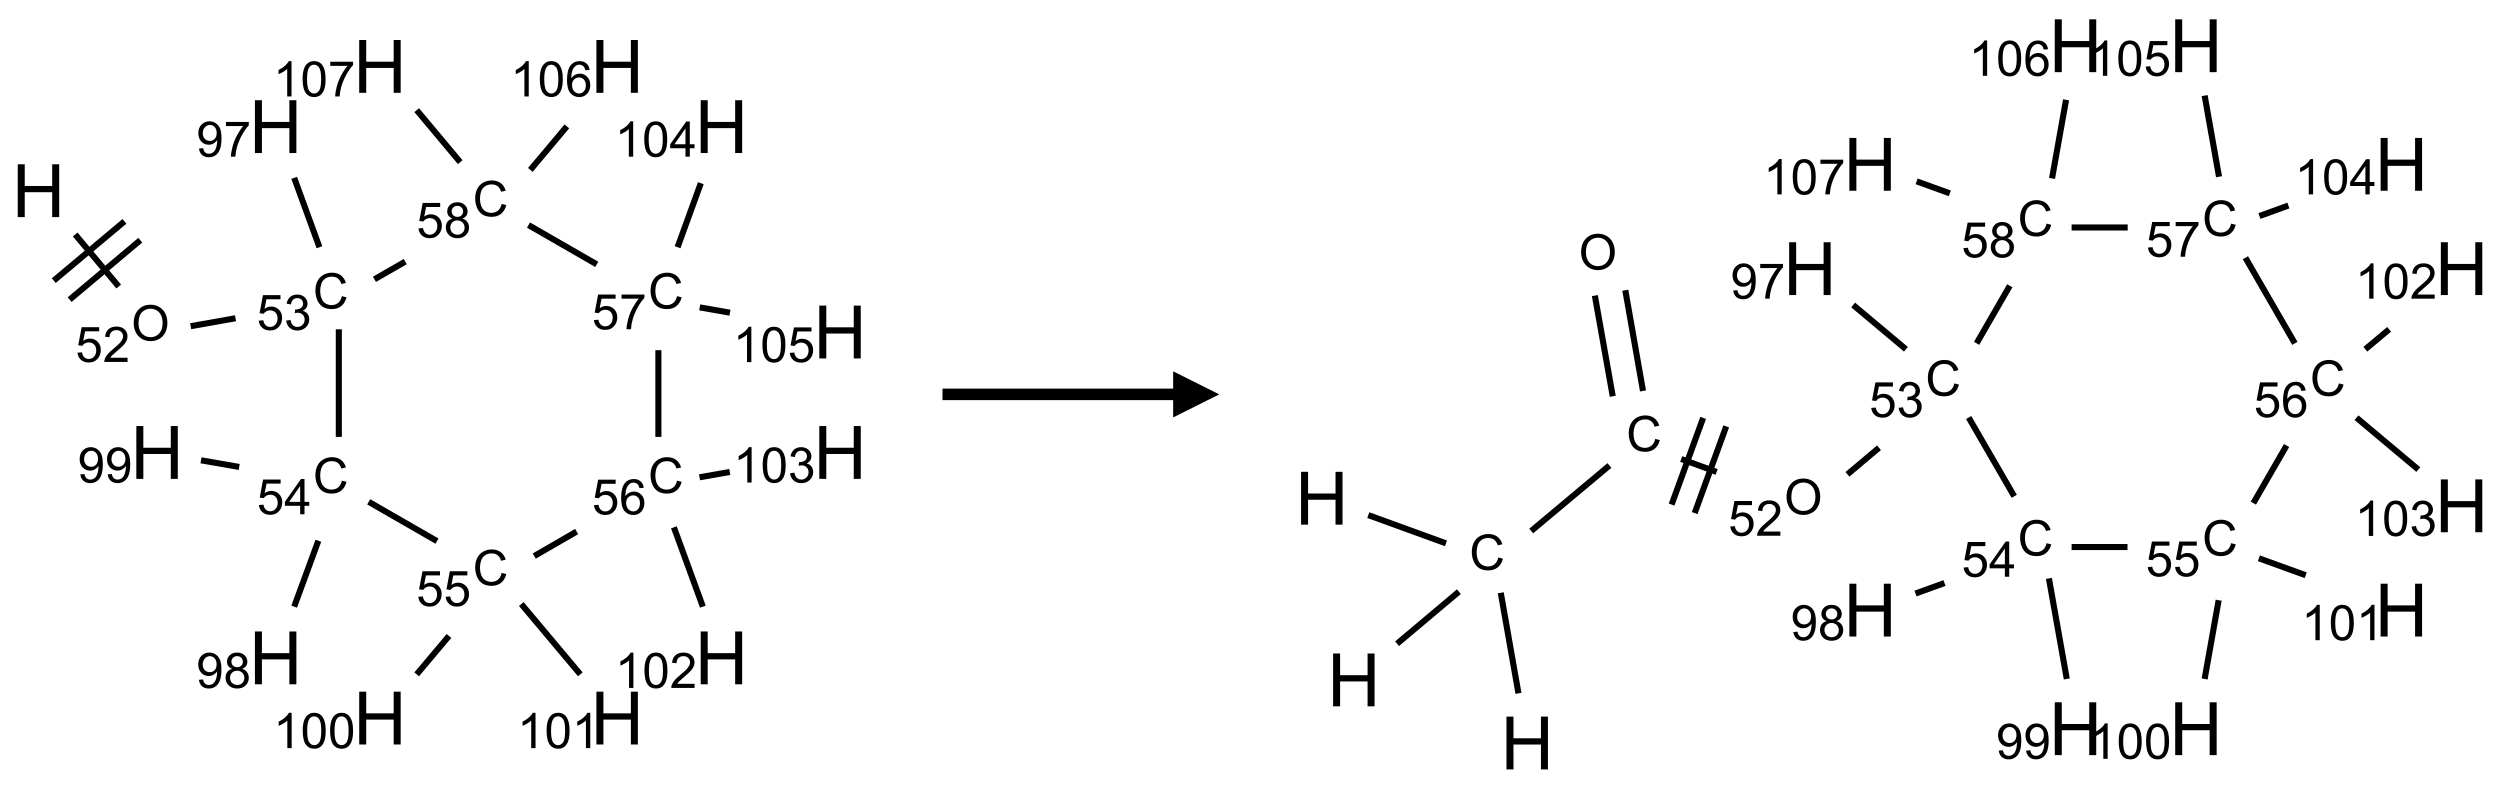 <?xml version="1.0" encoding="UTF-8"?>
<svg xmlns="http://www.w3.org/2000/svg" xmlns:xlink="http://www.w3.org/1999/xlink" width="542" height="171" viewBox="0 0 542 171">
<defs>
<g>
<g id="glyph-0-0">
<path d="M 2 0 L 2 -10 L 10 -10 L 10 0 Z M 2.25 -0.25 L 9.75 -0.25 L 9.75 -9.75 L 2.25 -9.75 Z M 2.25 -0.25 "/>
</g>
<g id="glyph-0-1">
<path d="M 1.281 0 L 1.281 -11.453 L 2.797 -11.453 L 2.797 -6.75 L 8.75 -6.75 L 8.75 -11.453 L 10.266 -11.453 L 10.266 0 L 8.75 0 L 8.75 -5.398 L 2.797 -5.398 L 2.797 0 Z M 1.281 0 "/>
</g>
<g id="glyph-1-0">
<path d="M 1.332 0 L 1.332 -6.668 L 6.668 -6.668 L 6.668 0 Z M 1.5 -0.168 L 6.5 -0.168 L 6.5 -6.5 L 1.5 -6.5 Z M 1.5 -0.168 "/>
</g>
<g id="glyph-1-1">
<path d="M 0.516 -3.719 C 0.516 -4.984 0.855 -5.977 1.535 -6.695 C 2.215 -7.414 3.094 -7.77 4.172 -7.77 C 4.875 -7.77 5.512 -7.602 6.078 -7.266 C 6.645 -6.93 7.074 -6.461 7.371 -5.855 C 7.668 -5.254 7.816 -4.57 7.816 -3.809 C 7.816 -3.035 7.66 -2.34 7.348 -1.73 C 7.035 -1.117 6.594 -0.656 6.02 -0.34 C 5.449 -0.027 4.828 0.129 4.168 0.129 C 3.449 0.129 2.805 -0.043 2.238 -0.391 C 1.672 -0.738 1.246 -1.211 0.953 -1.812 C 0.66 -2.414 0.516 -3.047 0.516 -3.719 Z M 1.559 -3.703 C 1.559 -2.781 1.805 -2.059 2.301 -1.527 C 2.793 -1 3.414 -0.734 4.16 -0.734 C 4.922 -0.734 5.547 -1 6.039 -1.535 C 6.531 -2.07 6.777 -2.828 6.777 -3.812 C 6.777 -4.434 6.672 -4.977 6.461 -5.441 C 6.25 -5.902 5.945 -6.262 5.539 -6.52 C 5.133 -6.773 4.68 -6.902 4.176 -6.902 C 3.461 -6.902 2.848 -6.656 2.332 -6.164 C 1.816 -5.672 1.559 -4.852 1.559 -3.703 Z M 1.559 -3.703 "/>
</g>
<g id="glyph-1-2">
<path d="M 0.441 -2 L 1.426 -2.082 C 1.5 -1.605 1.668 -1.242 1.934 -1.004 C 2.199 -0.762 2.52 -0.641 2.895 -0.641 C 3.348 -0.641 3.73 -0.812 4.043 -1.152 C 4.355 -1.492 4.512 -1.941 4.512 -2.504 C 4.512 -3.039 4.359 -3.461 4.059 -3.77 C 3.758 -4.078 3.367 -4.234 2.879 -4.234 C 2.578 -4.234 2.305 -4.164 2.062 -4.027 C 1.82 -3.891 1.629 -3.715 1.488 -3.496 L 0.609 -3.609 L 1.348 -7.531 L 5.145 -7.531 L 5.145 -6.637 L 2.098 -6.637 L 1.688 -4.582 C 2.145 -4.902 2.625 -5.062 3.129 -5.062 C 3.797 -5.062 4.359 -4.832 4.816 -4.371 C 5.277 -3.91 5.504 -3.312 5.504 -2.59 C 5.504 -1.898 5.305 -1.301 4.902 -0.797 C 4.41 -0.18 3.742 0.129 2.895 0.129 C 2.199 0.129 1.633 -0.062 1.195 -0.453 C 0.758 -0.844 0.504 -1.359 0.441 -2 Z M 0.441 -2 "/>
</g>
<g id="glyph-1-3">
<path d="M 5.371 -0.902 L 5.371 0 L 0.324 0 C 0.316 -0.227 0.352 -0.441 0.434 -0.652 C 0.562 -0.996 0.766 -1.332 1.051 -1.668 C 1.332 -2 1.742 -2.387 2.277 -2.824 C 3.105 -3.504 3.668 -4.043 3.957 -4.441 C 4.25 -4.84 4.395 -5.215 4.395 -5.566 C 4.395 -5.938 4.262 -6.254 3.996 -6.508 C 3.73 -6.762 3.387 -6.891 2.957 -6.891 C 2.508 -6.891 2.145 -6.754 1.875 -6.484 C 1.605 -6.215 1.469 -5.84 1.465 -5.359 L 0.5 -5.457 C 0.566 -6.176 0.812 -6.727 1.246 -7.102 C 1.676 -7.477 2.254 -7.668 2.98 -7.668 C 3.711 -7.668 4.293 -7.465 4.719 -7.059 C 5.145 -6.652 5.359 -6.148 5.359 -5.547 C 5.359 -5.242 5.297 -4.941 5.172 -4.645 C 5.047 -4.352 4.84 -4.039 4.551 -3.715 C 4.262 -3.387 3.777 -2.938 3.105 -2.371 C 2.543 -1.898 2.18 -1.578 2.02 -1.41 C 1.859 -1.242 1.73 -1.07 1.625 -0.902 Z M 5.371 -0.902 "/>
</g>
<g id="glyph-1-4">
<path d="M 6.27 -2.676 L 7.281 -2.422 C 7.07 -1.594 6.688 -0.961 6.137 -0.523 C 5.586 -0.086 4.914 0.129 4.121 0.129 C 3.297 0.129 2.629 -0.039 2.113 -0.371 C 1.598 -0.707 1.203 -1.191 0.934 -1.828 C 0.664 -2.465 0.531 -3.145 0.531 -3.875 C 0.531 -4.672 0.684 -5.363 0.988 -5.957 C 1.293 -6.547 1.723 -6.996 2.285 -7.305 C 2.844 -7.613 3.461 -7.766 4.137 -7.766 C 4.898 -7.766 5.543 -7.57 6.062 -7.184 C 6.582 -6.793 6.945 -6.246 7.152 -5.543 L 6.156 -5.309 C 5.98 -5.863 5.723 -6.266 5.387 -6.52 C 5.051 -6.773 4.625 -6.902 4.113 -6.902 C 3.527 -6.902 3.039 -6.762 2.645 -6.48 C 2.25 -6.199 1.973 -5.82 1.812 -5.348 C 1.652 -4.871 1.574 -4.383 1.574 -3.879 C 1.574 -3.23 1.668 -2.664 1.855 -2.18 C 2.047 -1.695 2.34 -1.332 2.738 -1.094 C 3.137 -0.855 3.57 -0.734 4.035 -0.734 C 4.602 -0.734 5.082 -0.898 5.473 -1.223 C 5.867 -1.551 6.133 -2.035 6.27 -2.676 Z M 6.27 -2.676 "/>
</g>
<g id="glyph-1-5">
<path d="M 0.449 -2.016 L 1.387 -2.141 C 1.492 -1.609 1.676 -1.227 1.934 -0.992 C 2.191 -0.758 2.508 -0.641 2.879 -0.641 C 3.32 -0.641 3.695 -0.793 3.996 -1.098 C 4.301 -1.402 4.453 -1.781 4.453 -2.234 C 4.453 -2.664 4.312 -3.02 4.031 -3.301 C 3.75 -3.578 3.391 -3.719 2.957 -3.719 C 2.781 -3.719 2.562 -3.684 2.297 -3.613 L 2.402 -4.438 C 2.465 -4.43 2.516 -4.426 2.551 -4.426 C 2.949 -4.426 3.312 -4.531 3.629 -4.738 C 3.949 -4.949 4.109 -5.27 4.109 -5.703 C 4.109 -6.047 3.992 -6.332 3.762 -6.559 C 3.527 -6.785 3.227 -6.895 2.859 -6.895 C 2.496 -6.895 2.191 -6.781 1.949 -6.551 C 1.707 -6.324 1.547 -5.98 1.48 -5.52 L 0.543 -5.688 C 0.656 -6.316 0.918 -6.805 1.324 -7.148 C 1.73 -7.492 2.234 -7.668 2.84 -7.668 C 3.254 -7.668 3.641 -7.578 3.988 -7.398 C 4.34 -7.219 4.609 -6.977 4.793 -6.668 C 4.98 -6.359 5.074 -6.031 5.074 -5.684 C 5.074 -5.352 4.984 -5.051 4.809 -4.781 C 4.629 -4.512 4.367 -4.297 4.02 -4.137 C 4.473 -4.031 4.824 -3.816 5.074 -3.488 C 5.324 -3.16 5.449 -2.75 5.449 -2.254 C 5.449 -1.59 5.203 -1.023 4.719 -0.559 C 4.234 -0.098 3.617 0.137 2.875 0.137 C 2.203 0.137 1.648 -0.062 1.207 -0.465 C 0.762 -0.863 0.512 -1.379 0.449 -2.016 Z M 0.449 -2.016 "/>
</g>
<g id="glyph-1-6">
<path d="M 0.582 -1.766 L 1.484 -1.848 C 1.562 -1.426 1.707 -1.117 1.922 -0.926 C 2.137 -0.734 2.414 -0.641 2.75 -0.641 C 3.039 -0.641 3.289 -0.707 3.508 -0.84 C 3.727 -0.973 3.902 -1.148 4.043 -1.367 C 4.18 -1.586 4.297 -1.887 4.391 -2.262 C 4.484 -2.637 4.531 -3.016 4.531 -3.406 C 4.531 -3.449 4.531 -3.512 4.527 -3.594 C 4.34 -3.297 4.082 -3.055 3.758 -2.867 C 3.434 -2.68 3.082 -2.59 2.703 -2.59 C 2.07 -2.59 1.535 -2.816 1.098 -3.277 C 0.66 -3.734 0.441 -4.34 0.441 -5.09 C 0.441 -5.863 0.672 -6.484 1.129 -6.957 C 1.586 -7.43 2.156 -7.668 2.844 -7.668 C 3.34 -7.668 3.793 -7.531 4.207 -7.266 C 4.617 -7 4.93 -6.617 5.145 -6.121 C 5.355 -5.629 5.465 -4.91 5.465 -3.973 C 5.465 -2.996 5.359 -2.223 5.145 -1.645 C 4.934 -1.066 4.617 -0.625 4.199 -0.324 C 3.781 -0.02 3.293 0.129 2.73 0.129 C 2.133 0.129 1.645 -0.035 1.266 -0.367 C 0.887 -0.699 0.66 -1.164 0.582 -1.766 Z M 4.422 -5.137 C 4.422 -5.676 4.277 -6.102 3.992 -6.418 C 3.707 -6.734 3.359 -6.891 2.957 -6.891 C 2.543 -6.891 2.18 -6.719 1.871 -6.379 C 1.562 -6.039 1.406 -5.598 1.406 -5.059 C 1.406 -4.57 1.555 -4.176 1.848 -3.871 C 2.141 -3.566 2.5 -3.418 2.934 -3.418 C 3.367 -3.418 3.723 -3.57 4.004 -3.871 C 4.281 -4.176 4.422 -4.598 4.422 -5.137 Z M 4.422 -5.137 "/>
</g>
<g id="glyph-1-7">
<path d="M 0.504 -6.637 L 0.504 -7.535 L 5.449 -7.535 L 5.449 -6.809 C 4.961 -6.289 4.48 -5.602 4.004 -4.746 C 3.527 -3.887 3.156 -3.004 2.895 -2.098 C 2.707 -1.461 2.59 -0.762 2.535 0 L 1.574 0 C 1.582 -0.602 1.703 -1.328 1.926 -2.176 C 2.152 -3.027 2.477 -3.848 2.898 -4.637 C 3.32 -5.426 3.77 -6.094 4.246 -6.637 Z M 0.504 -6.637 "/>
</g>
<g id="glyph-1-8">
<path d="M 3.449 0 L 3.449 -1.828 L 0.137 -1.828 L 0.137 -2.688 L 3.621 -7.637 L 4.387 -7.637 L 4.387 -2.688 L 5.418 -2.688 L 5.418 -1.828 L 4.387 -1.828 L 4.387 0 Z M 3.449 -2.688 L 3.449 -6.129 L 1.059 -2.688 Z M 3.449 -2.688 "/>
</g>
<g id="glyph-1-9">
<path d="M 1.887 -4.141 C 1.496 -4.281 1.207 -4.484 1.02 -4.75 C 0.832 -5.016 0.738 -5.328 0.738 -5.699 C 0.738 -6.254 0.938 -6.719 1.34 -7.098 C 1.738 -7.477 2.27 -7.668 2.934 -7.668 C 3.598 -7.668 4.137 -7.473 4.543 -7.086 C 4.949 -6.699 5.152 -6.227 5.152 -5.672 C 5.152 -5.316 5.059 -5.008 4.871 -4.746 C 4.688 -4.484 4.406 -4.281 4.027 -4.141 C 4.496 -3.988 4.852 -3.742 5.098 -3.402 C 5.34 -3.062 5.465 -2.656 5.465 -2.184 C 5.465 -1.531 5.234 -0.98 4.77 -0.535 C 4.309 -0.09 3.703 0.129 2.949 0.129 C 2.195 0.129 1.586 -0.094 1.125 -0.539 C 0.664 -0.984 0.434 -1.543 0.434 -2.207 C 0.434 -2.703 0.559 -3.121 0.809 -3.457 C 1.062 -3.793 1.422 -4.02 1.887 -4.141 Z M 1.699 -5.73 C 1.699 -5.367 1.812 -5.074 2.047 -4.844 C 2.281 -4.613 2.582 -4.5 2.953 -4.5 C 3.312 -4.5 3.609 -4.613 3.84 -4.84 C 4.07 -5.066 4.188 -5.348 4.188 -5.676 C 4.188 -6.02 4.07 -6.309 3.832 -6.543 C 3.594 -6.777 3.297 -6.895 2.941 -6.895 C 2.586 -6.895 2.289 -6.781 2.051 -6.551 C 1.816 -6.324 1.699 -6.047 1.699 -5.73 Z M 1.395 -2.203 C 1.395 -1.938 1.461 -1.676 1.586 -1.426 C 1.711 -1.176 1.902 -0.984 2.152 -0.848 C 2.402 -0.711 2.672 -0.641 2.957 -0.641 C 3.406 -0.641 3.777 -0.785 4.066 -1.074 C 4.359 -1.363 4.504 -1.727 4.504 -2.172 C 4.504 -2.625 4.355 -2.996 4.055 -3.293 C 3.754 -3.586 3.379 -3.734 2.926 -3.734 C 2.484 -3.734 2.121 -3.59 1.832 -3.297 C 1.543 -3.004 1.395 -2.641 1.395 -2.203 Z M 1.395 -2.203 "/>
</g>
<g id="glyph-1-10">
<path d="M 3.973 0 L 3.035 0 L 3.035 -5.973 C 2.809 -5.758 2.516 -5.543 2.148 -5.328 C 1.781 -5.113 1.453 -4.953 1.16 -4.844 L 1.16 -5.75 C 1.684 -5.996 2.145 -6.297 2.535 -6.645 C 2.93 -6.996 3.207 -7.336 3.371 -7.668 L 3.973 -7.668 Z M 3.973 0 "/>
</g>
<g id="glyph-1-11">
<path d="M 0.441 -3.766 C 0.441 -4.668 0.535 -5.395 0.723 -5.945 C 0.906 -6.496 1.184 -6.922 1.551 -7.219 C 1.918 -7.516 2.375 -7.668 2.934 -7.668 C 3.344 -7.668 3.703 -7.586 4.012 -7.418 C 4.32 -7.254 4.574 -7.016 4.777 -6.707 C 4.977 -6.395 5.137 -6.016 5.25 -5.57 C 5.363 -5.125 5.422 -4.523 5.422 -3.766 C 5.422 -2.871 5.328 -2.148 5.145 -1.598 C 4.961 -1.047 4.688 -0.621 4.32 -0.32 C 3.953 -0.02 3.492 0.129 2.934 0.129 C 2.195 0.129 1.617 -0.133 1.199 -0.66 C 0.695 -1.297 0.441 -2.332 0.441 -3.766 Z M 1.406 -3.766 C 1.406 -2.512 1.555 -1.68 1.848 -1.262 C 2.141 -0.848 2.5 -0.641 2.934 -0.641 C 3.363 -0.641 3.727 -0.848 4.02 -1.266 C 4.312 -1.684 4.457 -2.516 4.457 -3.766 C 4.457 -5.023 4.312 -5.859 4.02 -6.27 C 3.727 -6.684 3.359 -6.891 2.922 -6.891 C 2.492 -6.891 2.148 -6.707 1.891 -6.344 C 1.566 -5.879 1.406 -5.02 1.406 -3.766 Z M 1.406 -3.766 "/>
</g>
<g id="glyph-1-12">
<path d="M 5.309 -5.766 L 4.375 -5.691 C 4.293 -6.059 4.172 -6.328 4.02 -6.496 C 3.766 -6.762 3.453 -6.895 3.082 -6.895 C 2.785 -6.895 2.523 -6.812 2.297 -6.645 C 2 -6.43 1.77 -6.117 1.598 -5.703 C 1.43 -5.289 1.34 -4.703 1.332 -3.938 C 1.559 -4.281 1.836 -4.535 2.16 -4.703 C 2.488 -4.871 2.828 -4.953 3.188 -4.953 C 3.812 -4.953 4.344 -4.723 4.785 -4.262 C 5.223 -3.801 5.441 -3.207 5.441 -2.48 C 5.441 -2 5.34 -1.555 5.133 -1.145 C 4.926 -0.73 4.641 -0.418 4.281 -0.199 C 3.922 0.02 3.512 0.129 3.051 0.129 C 2.27 0.129 1.633 -0.156 1.141 -0.73 C 0.648 -1.305 0.402 -2.254 0.402 -3.574 C 0.402 -5.051 0.672 -6.121 1.219 -6.793 C 1.695 -7.375 2.336 -7.668 3.141 -7.668 C 3.742 -7.668 4.234 -7.5 4.617 -7.16 C 5 -6.824 5.23 -6.359 5.309 -5.766 Z M 1.48 -2.473 C 1.48 -2.152 1.547 -1.844 1.684 -1.547 C 1.82 -1.25 2.016 -1.027 2.262 -0.871 C 2.508 -0.719 2.766 -0.641 3.035 -0.641 C 3.434 -0.641 3.773 -0.801 4.059 -1.121 C 4.344 -1.441 4.484 -1.875 4.484 -2.422 C 4.484 -2.949 4.344 -3.367 4.062 -3.668 C 3.781 -3.973 3.426 -4.125 3 -4.125 C 2.578 -4.125 2.219 -3.973 1.922 -3.668 C 1.625 -3.363 1.48 -2.969 1.48 -2.473 Z M 1.48 -2.473 "/>
</g>
</g>
</defs>
<path fill="none" stroke-width="0.033" stroke-linecap="butt" stroke-linejoin="miter" stroke="rgb(0%, 0%, 0%)" stroke-opacity="1" stroke-miterlimit="10" d="M 0.199 0.911 L 0.435 1.193 " transform="matrix(40, 0, 0, 40, 8.338, 14.396)"/>
<path fill="none" stroke-width="0.033" stroke-linecap="butt" stroke-linejoin="miter" stroke="rgb(0%, 0%, 0%)" stroke-opacity="1" stroke-miterlimit="10" d="M 0.169 1.264 L 0.552 0.942 " transform="matrix(40, 0, 0, 40, 8.338, 14.396)"/>
<path fill="none" stroke-width="0.033" stroke-linecap="butt" stroke-linejoin="miter" stroke="rgb(0%, 0%, 0%)" stroke-opacity="1" stroke-miterlimit="10" d="M 0.083 1.161 L 0.466 0.84 " transform="matrix(40, 0, 0, 40, 8.338, 14.396)"/>
<path fill="none" stroke-width="0.033" stroke-linecap="butt" stroke-linejoin="miter" stroke="rgb(0%, 0%, 0%)" stroke-opacity="1" stroke-miterlimit="10" d="M 0.825 1.408 L 1.068 1.365 " transform="matrix(40, 0, 0, 40, 8.338, 14.396)"/>
<path fill="none" stroke-width="0.033" stroke-linecap="butt" stroke-linejoin="miter" stroke="rgb(0%, 0%, 0%)" stroke-opacity="1" stroke-miterlimit="10" d="M 1.523 0.98 L 1.386 0.604 " transform="matrix(40, 0, 0, 40, 8.338, 14.396)"/>
<path fill="none" stroke-width="0.033" stroke-linecap="butt" stroke-linejoin="miter" stroke="rgb(0%, 0%, 0%)" stroke-opacity="1" stroke-miterlimit="10" d="M 1.628 1.425 L 1.628 2.008 " transform="matrix(40, 0, 0, 40, 8.338, 14.396)"/>
<path fill="none" stroke-width="0.033" stroke-linecap="butt" stroke-linejoin="miter" stroke="rgb(0%, 0%, 0%)" stroke-opacity="1" stroke-miterlimit="10" d="M 1.517 2.571 L 1.386 2.928 " transform="matrix(40, 0, 0, 40, 8.338, 14.396)"/>
<path fill="none" stroke-width="0.033" stroke-linecap="butt" stroke-linejoin="miter" stroke="rgb(0%, 0%, 0%)" stroke-opacity="1" stroke-miterlimit="10" d="M 1.088 2.171 L 0.881 2.135 " transform="matrix(40, 0, 0, 40, 8.338, 14.396)"/>
<path fill="none" stroke-width="0.033" stroke-linecap="butt" stroke-linejoin="miter" stroke="rgb(0%, 0%, 0%)" stroke-opacity="1" stroke-miterlimit="10" d="M 1.79 2.36 L 2.16 2.573 " transform="matrix(40, 0, 0, 40, 8.338, 14.396)"/>
<path fill="none" stroke-width="0.033" stroke-linecap="butt" stroke-linejoin="miter" stroke="rgb(0%, 0%, 0%)" stroke-opacity="1" stroke-miterlimit="10" d="M 2.225 3.087 L 2.05 3.295 " transform="matrix(40, 0, 0, 40, 8.338, 14.396)"/>
<path fill="none" stroke-width="0.033" stroke-linecap="butt" stroke-linejoin="miter" stroke="rgb(0%, 0%, 0%)" stroke-opacity="1" stroke-miterlimit="10" d="M 2.617 2.914 L 2.937 3.295 " transform="matrix(40, 0, 0, 40, 8.338, 14.396)"/>
<path fill="none" stroke-width="0.033" stroke-linecap="butt" stroke-linejoin="miter" stroke="rgb(0%, 0%, 0%)" stroke-opacity="1" stroke-miterlimit="10" d="M 2.687 2.654 L 2.917 2.521 " transform="matrix(40, 0, 0, 40, 8.338, 14.396)"/>
<path fill="none" stroke-width="0.033" stroke-linecap="butt" stroke-linejoin="miter" stroke="rgb(0%, 0%, 0%)" stroke-opacity="1" stroke-miterlimit="10" d="M 3.444 2.498 L 3.601 2.928 " transform="matrix(40, 0, 0, 40, 8.338, 14.396)"/>
<path fill="none" stroke-width="0.033" stroke-linecap="butt" stroke-linejoin="miter" stroke="rgb(0%, 0%, 0%)" stroke-opacity="1" stroke-miterlimit="10" d="M 3.583 2.227 L 3.747 2.198 " transform="matrix(40, 0, 0, 40, 8.338, 14.396)"/>
<path fill="none" stroke-width="0.033" stroke-linecap="butt" stroke-linejoin="miter" stroke="rgb(0%, 0%, 0%)" stroke-opacity="1" stroke-miterlimit="10" d="M 3.36 2.008 L 3.36 1.538 " transform="matrix(40, 0, 0, 40, 8.338, 14.396)"/>
<path fill="none" stroke-width="0.033" stroke-linecap="butt" stroke-linejoin="miter" stroke="rgb(0%, 0%, 0%)" stroke-opacity="1" stroke-miterlimit="10" d="M 3.464 0.98 L 3.59 0.633 " transform="matrix(40, 0, 0, 40, 8.338, 14.396)"/>
<path fill="none" stroke-width="0.033" stroke-linecap="butt" stroke-linejoin="miter" stroke="rgb(0%, 0%, 0%)" stroke-opacity="1" stroke-miterlimit="10" d="M 3.584 1.306 L 3.748 1.335 " transform="matrix(40, 0, 0, 40, 8.338, 14.396)"/>
<path fill="none" stroke-width="0.033" stroke-linecap="butt" stroke-linejoin="miter" stroke="rgb(0%, 0%, 0%)" stroke-opacity="1" stroke-miterlimit="10" d="M 3.026 1.073 L 2.656 0.86 " transform="matrix(40, 0, 0, 40, 8.338, 14.396)"/>
<path fill="none" stroke-width="0.033" stroke-linecap="butt" stroke-linejoin="miter" stroke="rgb(0%, 0%, 0%)" stroke-opacity="1" stroke-miterlimit="10" d="M 1.988 1.058 L 1.821 1.154 " transform="matrix(40, 0, 0, 40, 8.338, 14.396)"/>
<path fill="none" stroke-width="0.033" stroke-linecap="butt" stroke-linejoin="miter" stroke="rgb(0%, 0%, 0%)" stroke-opacity="1" stroke-miterlimit="10" d="M 2.666 0.561 L 2.864 0.325 " transform="matrix(40, 0, 0, 40, 8.338, 14.396)"/>
<path fill="none" stroke-width="0.033" stroke-linecap="butt" stroke-linejoin="miter" stroke="rgb(0%, 0%, 0%)" stroke-opacity="1" stroke-miterlimit="10" d="M 2.286 0.519 L 2.05 0.237 " transform="matrix(40, 0, 0, 40, 8.338, 14.396)"/>
<g fill="rgb(0%, 0%, 0%)" fill-opacity="1">
<use xlink:href="#glyph-0-1" x="2.566" y="47.07"/>
</g>
<g fill="rgb(0%, 0%, 0%)" fill-opacity="1">
<use xlink:href="#glyph-1-1" x="28.473" y="73.832"/>
</g>
<g fill="rgb(0%, 0%, 0%)" fill-opacity="1">
<use xlink:href="#glyph-1-2" x="16.352" y="78.465"/>
<use xlink:href="#glyph-1-3" x="22.284" y="78.465"/>
</g>
<g fill="rgb(0%, 0%, 0%)" fill-opacity="1">
<use xlink:href="#glyph-1-4" x="67.848" y="66.883"/>
</g>
<g fill="rgb(0%, 0%, 0%)" fill-opacity="1">
<use xlink:href="#glyph-1-2" x="55.664" y="71.52"/>
<use xlink:href="#glyph-1-5" x="61.596" y="71.52"/>
</g>
<g fill="rgb(0%, 0%, 0%)" fill-opacity="1">
<use xlink:href="#glyph-0-1" x="53.988" y="33.18"/>
</g>
<g fill="rgb(0%, 0%, 0%)" fill-opacity="1">
<use xlink:href="#glyph-1-6" x="42.555" y="33.969"/>
<use xlink:href="#glyph-1-7" x="48.487" y="33.969"/>
</g>
<g fill="rgb(0%, 0%, 0%)" fill-opacity="1">
<use xlink:href="#glyph-1-4" x="67.848" y="106.883"/>
</g>
<g fill="rgb(0%, 0%, 0%)" fill-opacity="1">
<use xlink:href="#glyph-1-2" x="55.695" y="111.488"/>
<use xlink:href="#glyph-1-8" x="61.628" y="111.488"/>
</g>
<g fill="rgb(0%, 0%, 0%)" fill-opacity="1">
<use xlink:href="#glyph-0-1" x="53.988" y="148.355"/>
</g>
<g fill="rgb(0%, 0%, 0%)" fill-opacity="1">
<use xlink:href="#glyph-1-6" x="42.539" y="149.145"/>
<use xlink:href="#glyph-1-9" x="48.471" y="149.145"/>
</g>
<g fill="rgb(0%, 0%, 0%)" fill-opacity="1">
<use xlink:href="#glyph-0-1" x="28.277" y="103.82"/>
</g>
<g fill="rgb(0%, 0%, 0%)" fill-opacity="1">
<use xlink:href="#glyph-1-6" x="16.828" y="104.613"/>
<use xlink:href="#glyph-1-6" x="22.76" y="104.613"/>
</g>
<g fill="rgb(0%, 0%, 0%)" fill-opacity="1">
<use xlink:href="#glyph-1-4" x="102.488" y="126.883"/>
</g>
<g fill="rgb(0%, 0%, 0%)" fill-opacity="1">
<use xlink:href="#glyph-1-2" x="90.246" y="131.387"/>
<use xlink:href="#glyph-1-2" x="96.178" y="131.387"/>
</g>
<g fill="rgb(0%, 0%, 0%)" fill-opacity="1">
<use xlink:href="#glyph-0-1" x="76.598" y="161.406"/>
</g>
<g fill="rgb(0%, 0%, 0%)" fill-opacity="1">
<use xlink:href="#glyph-1-10" x="59.258" y="162.199"/>
<use xlink:href="#glyph-1-11" x="65.19" y="162.199"/>
<use xlink:href="#glyph-1-11" x="71.122" y="162.199"/>
</g>
<g fill="rgb(0%, 0%, 0%)" fill-opacity="1">
<use xlink:href="#glyph-0-1" x="128.023" y="161.406"/>
</g>
<g fill="rgb(0%, 0%, 0%)" fill-opacity="1">
<use xlink:href="#glyph-1-10" x="112.129" y="162.199"/>
<use xlink:href="#glyph-1-11" x="118.061" y="162.199"/>
<use xlink:href="#glyph-1-10" x="123.993" y="162.199"/>
</g>
<g fill="rgb(0%, 0%, 0%)" fill-opacity="1">
<use xlink:href="#glyph-1-4" x="140.508" y="106.883"/>
</g>
<g fill="rgb(0%, 0%, 0%)" fill-opacity="1">
<use xlink:href="#glyph-1-2" x="128.328" y="111.52"/>
<use xlink:href="#glyph-1-12" x="134.26" y="111.52"/>
</g>
<g fill="rgb(0%, 0%, 0%)" fill-opacity="1">
<use xlink:href="#glyph-0-1" x="150.633" y="148.355"/>
</g>
<g fill="rgb(0%, 0%, 0%)" fill-opacity="1">
<use xlink:href="#glyph-1-10" x="133.344" y="149.145"/>
<use xlink:href="#glyph-1-11" x="139.276" y="149.145"/>
<use xlink:href="#glyph-1-3" x="145.208" y="149.145"/>
</g>
<g fill="rgb(0%, 0%, 0%)" fill-opacity="1">
<use xlink:href="#glyph-0-1" x="176.344" y="103.82"/>
</g>
<g fill="rgb(0%, 0%, 0%)" fill-opacity="1">
<use xlink:href="#glyph-1-10" x="158.977" y="104.613"/>
<use xlink:href="#glyph-1-11" x="164.909" y="104.613"/>
<use xlink:href="#glyph-1-5" x="170.841" y="104.613"/>
</g>
<g fill="rgb(0%, 0%, 0%)" fill-opacity="1">
<use xlink:href="#glyph-1-4" x="140.508" y="66.883"/>
</g>
<g fill="rgb(0%, 0%, 0%)" fill-opacity="1">
<use xlink:href="#glyph-1-2" x="128.32" y="71.391"/>
<use xlink:href="#glyph-1-7" x="134.253" y="71.391"/>
</g>
<g fill="rgb(0%, 0%, 0%)" fill-opacity="1">
<use xlink:href="#glyph-0-1" x="150.633" y="33.18"/>
</g>
<g fill="rgb(0%, 0%, 0%)" fill-opacity="1">
<use xlink:href="#glyph-1-10" x="133.297" y="33.969"/>
<use xlink:href="#glyph-1-11" x="139.229" y="33.969"/>
<use xlink:href="#glyph-1-8" x="145.161" y="33.969"/>
</g>
<g fill="rgb(0%, 0%, 0%)" fill-opacity="1">
<use xlink:href="#glyph-0-1" x="176.344" y="77.711"/>
</g>
<g fill="rgb(0%, 0%, 0%)" fill-opacity="1">
<use xlink:href="#glyph-1-10" x="158.918" y="78.504"/>
<use xlink:href="#glyph-1-11" x="164.85" y="78.504"/>
<use xlink:href="#glyph-1-2" x="170.783" y="78.504"/>
</g>
<g fill="rgb(0%, 0%, 0%)" fill-opacity="1">
<use xlink:href="#glyph-1-4" x="102.488" y="46.883"/>
</g>
<g fill="rgb(0%, 0%, 0%)" fill-opacity="1">
<use xlink:href="#glyph-1-2" x="90.289" y="51.52"/>
<use xlink:href="#glyph-1-9" x="96.221" y="51.52"/>
</g>
<g fill="rgb(0%, 0%, 0%)" fill-opacity="1">
<use xlink:href="#glyph-0-1" x="128.023" y="20.125"/>
</g>
<g fill="rgb(0%, 0%, 0%)" fill-opacity="1">
<use xlink:href="#glyph-1-10" x="110.66" y="20.918"/>
<use xlink:href="#glyph-1-11" x="116.592" y="20.918"/>
<use xlink:href="#glyph-1-12" x="122.525" y="20.918"/>
</g>
<g fill="rgb(0%, 0%, 0%)" fill-opacity="1">
<use xlink:href="#glyph-0-1" x="76.598" y="20.125"/>
</g>
<g fill="rgb(0%, 0%, 0%)" fill-opacity="1">
<use xlink:href="#glyph-1-10" x="59.23" y="20.918"/>
<use xlink:href="#glyph-1-11" x="65.163" y="20.918"/>
<use xlink:href="#glyph-1-7" x="71.095" y="20.918"/>
</g>
<path fill-rule="nonzero" fill="rgb(0%, 0%, 0%)" fill-opacity="1" d="M 204.336 86.75 L 254.336 86.75 L 254.336 90.5 L 264.336 85.5 L 254.336 80.5 L 254.336 84.25 L 204.336 84.25 "/>
<path fill="none" stroke-width="0.033" stroke-linecap="butt" stroke-linejoin="miter" stroke="rgb(0%, 0%, 0%)" stroke-opacity="1" stroke-miterlimit="10" d="M 1.066 3.51 L 0.97 2.965 " transform="matrix(40, 0, 0, 40, 286.564, 9.918)"/>
<path fill="none" stroke-width="0.033" stroke-linecap="butt" stroke-linejoin="miter" stroke="rgb(0%, 0%, 0%)" stroke-opacity="1" stroke-miterlimit="10" d="M 0.673 2.697 L 0.252 2.544 " transform="matrix(40, 0, 0, 40, 286.564, 9.918)"/>
<path fill="none" stroke-width="0.033" stroke-linecap="butt" stroke-linejoin="miter" stroke="rgb(0%, 0%, 0%)" stroke-opacity="1" stroke-miterlimit="10" d="M 0.743 2.959 L 0.408 3.241 " transform="matrix(40, 0, 0, 40, 286.564, 9.918)"/>
<path fill="none" stroke-width="0.033" stroke-linecap="butt" stroke-linejoin="miter" stroke="rgb(0%, 0%, 0%)" stroke-opacity="1" stroke-miterlimit="10" d="M 1.135 2.63 L 1.559 2.275 " transform="matrix(40, 0, 0, 40, 286.564, 9.918)"/>
<path fill="none" stroke-width="0.033" stroke-linecap="butt" stroke-linejoin="miter" stroke="rgb(0%, 0%, 0%)" stroke-opacity="1" stroke-miterlimit="10" d="M 1.741 1.871 L 1.645 1.325 " transform="matrix(40, 0, 0, 40, 286.564, 9.918)"/>
<path fill="none" stroke-width="0.033" stroke-linecap="butt" stroke-linejoin="miter" stroke="rgb(0%, 0%, 0%)" stroke-opacity="1" stroke-miterlimit="10" d="M 1.577 1.9 L 1.48 1.354 " transform="matrix(40, 0, 0, 40, 286.564, 9.918)"/>
<path fill="none" stroke-width="0.033" stroke-linecap="butt" stroke-linejoin="miter" stroke="rgb(0%, 0%, 0%)" stroke-opacity="1" stroke-miterlimit="10" d="M 1.948 2.24 L 2.14 2.31 " transform="matrix(40, 0, 0, 40, 286.564, 9.918)"/>
<path fill="none" stroke-width="0.033" stroke-linecap="butt" stroke-linejoin="miter" stroke="rgb(0%, 0%, 0%)" stroke-opacity="1" stroke-miterlimit="10" d="M 2.021 2.533 L 2.192 2.063 " transform="matrix(40, 0, 0, 40, 286.564, 9.918)"/>
<path fill="none" stroke-width="0.033" stroke-linecap="butt" stroke-linejoin="miter" stroke="rgb(0%, 0%, 0%)" stroke-opacity="1" stroke-miterlimit="10" d="M 1.896 2.487 L 2.067 2.017 " transform="matrix(40, 0, 0, 40, 286.564, 9.918)"/>
<path fill="none" stroke-width="0.033" stroke-linecap="butt" stroke-linejoin="miter" stroke="rgb(0%, 0%, 0%)" stroke-opacity="1" stroke-miterlimit="10" d="M 2.849 2.323 L 3.02 2.179 " transform="matrix(40, 0, 0, 40, 286.564, 9.918)"/>
<path fill="none" stroke-width="0.033" stroke-linecap="butt" stroke-linejoin="miter" stroke="rgb(0%, 0%, 0%)" stroke-opacity="1" stroke-miterlimit="10" d="M 3.166 1.645 L 2.88 1.405 " transform="matrix(40, 0, 0, 40, 286.564, 9.918)"/>
<path fill="none" stroke-width="0.033" stroke-linecap="butt" stroke-linejoin="miter" stroke="rgb(0%, 0%, 0%)" stroke-opacity="1" stroke-miterlimit="10" d="M 3.506 2.015 L 3.753 2.442 " transform="matrix(40, 0, 0, 40, 286.564, 9.918)"/>
<path fill="none" stroke-width="0.033" stroke-linecap="butt" stroke-linejoin="miter" stroke="rgb(0%, 0%, 0%)" stroke-opacity="1" stroke-miterlimit="10" d="M 3.375 2.912 L 3.218 2.969 " transform="matrix(40, 0, 0, 40, 286.564, 9.918)"/>
<path fill="none" stroke-width="0.033" stroke-linecap="butt" stroke-linejoin="miter" stroke="rgb(0%, 0%, 0%)" stroke-opacity="1" stroke-miterlimit="10" d="M 3.941 2.887 L 4.038 3.432 " transform="matrix(40, 0, 0, 40, 286.564, 9.918)"/>
<path fill="none" stroke-width="0.033" stroke-linecap="butt" stroke-linejoin="miter" stroke="rgb(0%, 0%, 0%)" stroke-opacity="1" stroke-miterlimit="10" d="M 4.064 2.717 L 4.367 2.717 " transform="matrix(40, 0, 0, 40, 286.564, 9.918)"/>
<path fill="none" stroke-width="0.033" stroke-linecap="butt" stroke-linejoin="miter" stroke="rgb(0%, 0%, 0%)" stroke-opacity="1" stroke-miterlimit="10" d="M 4.861 3.005 L 4.785 3.432 " transform="matrix(40, 0, 0, 40, 286.564, 9.918)"/>
<path fill="none" stroke-width="0.033" stroke-linecap="butt" stroke-linejoin="miter" stroke="rgb(0%, 0%, 0%)" stroke-opacity="1" stroke-miterlimit="10" d="M 5.079 2.778 L 5.333 2.87 " transform="matrix(40, 0, 0, 40, 286.564, 9.918)"/>
<path fill="none" stroke-width="0.033" stroke-linecap="butt" stroke-linejoin="miter" stroke="rgb(0%, 0%, 0%)" stroke-opacity="1" stroke-miterlimit="10" d="M 5.049 2.479 L 5.229 2.167 " transform="matrix(40, 0, 0, 40, 286.564, 9.918)"/>
<path fill="none" stroke-width="0.033" stroke-linecap="butt" stroke-linejoin="miter" stroke="rgb(0%, 0%, 0%)" stroke-opacity="1" stroke-miterlimit="10" d="M 5.656 1.645 L 5.785 1.537 " transform="matrix(40, 0, 0, 40, 286.564, 9.918)"/>
<path fill="none" stroke-width="0.033" stroke-linecap="butt" stroke-linejoin="miter" stroke="rgb(0%, 0%, 0%)" stroke-opacity="1" stroke-miterlimit="10" d="M 5.608 2.016 L 5.943 2.297 " transform="matrix(40, 0, 0, 40, 286.564, 9.918)"/>
<path fill="none" stroke-width="0.033" stroke-linecap="butt" stroke-linejoin="miter" stroke="rgb(0%, 0%, 0%)" stroke-opacity="1" stroke-miterlimit="10" d="M 5.274 1.613 L 5.006 1.149 " transform="matrix(40, 0, 0, 40, 286.564, 9.918)"/>
<path fill="none" stroke-width="0.033" stroke-linecap="butt" stroke-linejoin="miter" stroke="rgb(0%, 0%, 0%)" stroke-opacity="1" stroke-miterlimit="10" d="M 5.082 0.923 L 5.239 0.866 " transform="matrix(40, 0, 0, 40, 286.564, 9.918)"/>
<path fill="none" stroke-width="0.033" stroke-linecap="butt" stroke-linejoin="miter" stroke="rgb(0%, 0%, 0%)" stroke-opacity="1" stroke-miterlimit="10" d="M 4.863 0.71 L 4.785 0.27 " transform="matrix(40, 0, 0, 40, 286.564, 9.918)"/>
<path fill="none" stroke-width="0.033" stroke-linecap="butt" stroke-linejoin="miter" stroke="rgb(0%, 0%, 0%)" stroke-opacity="1" stroke-miterlimit="10" d="M 4.368 0.985 L 4.064 0.985 " transform="matrix(40, 0, 0, 40, 286.564, 9.918)"/>
<path fill="none" stroke-width="0.033" stroke-linecap="butt" stroke-linejoin="miter" stroke="rgb(0%, 0%, 0%)" stroke-opacity="1" stroke-miterlimit="10" d="M 3.729 1.301 L 3.549 1.613 " transform="matrix(40, 0, 0, 40, 286.564, 9.918)"/>
<path fill="none" stroke-width="0.033" stroke-linecap="butt" stroke-linejoin="miter" stroke="rgb(0%, 0%, 0%)" stroke-opacity="1" stroke-miterlimit="10" d="M 3.958 0.719 L 4.034 0.293 " transform="matrix(40, 0, 0, 40, 286.564, 9.918)"/>
<path fill="none" stroke-width="0.033" stroke-linecap="butt" stroke-linejoin="miter" stroke="rgb(0%, 0%, 0%)" stroke-opacity="1" stroke-miterlimit="10" d="M 3.404 0.8 L 3.224 0.735 " transform="matrix(40, 0, 0, 40, 286.564, 9.918)"/>
<g fill="rgb(0%, 0%, 0%)" fill-opacity="1">
<use xlink:href="#glyph-0-1" x="325.324" y="166.812"/>
</g>
<g fill="rgb(0%, 0%, 0%)" fill-opacity="1">
<use xlink:href="#glyph-1-4" x="318.559" y="123.539"/>
</g>
<g fill="rgb(0%, 0%, 0%)" fill-opacity="1">
<use xlink:href="#glyph-0-1" x="280.793" y="113.742"/>
</g>
<g fill="rgb(0%, 0%, 0%)" fill-opacity="1">
<use xlink:href="#glyph-0-1" x="287.738" y="153.133"/>
</g>
<g fill="rgb(0%, 0%, 0%)" fill-opacity="1">
<use xlink:href="#glyph-1-4" x="352.578" y="97.828"/>
</g>
<g fill="rgb(0%, 0%, 0%)" fill-opacity="1">
<use xlink:href="#glyph-1-1" x="342.27" y="58.438"/>
</g>
<g fill="rgb(0%, 0%, 0%)" fill-opacity="1">
<use xlink:href="#glyph-1-1" x="386.805" y="111.512"/>
</g>
<g fill="rgb(0%, 0%, 0%)" fill-opacity="1">
<use xlink:href="#glyph-1-2" x="374.684" y="116.145"/>
<use xlink:href="#glyph-1-3" x="380.616" y="116.145"/>
</g>
<g fill="rgb(0%, 0%, 0%)" fill-opacity="1">
<use xlink:href="#glyph-1-4" x="417.43" y="85.797"/>
</g>
<g fill="rgb(0%, 0%, 0%)" fill-opacity="1">
<use xlink:href="#glyph-1-2" x="405.246" y="90.434"/>
<use xlink:href="#glyph-1-5" x="411.178" y="90.434"/>
</g>
<g fill="rgb(0%, 0%, 0%)" fill-opacity="1">
<use xlink:href="#glyph-0-1" x="386.609" y="63.969"/>
</g>
<g fill="rgb(0%, 0%, 0%)" fill-opacity="1">
<use xlink:href="#glyph-1-6" x="375.176" y="64.758"/>
<use xlink:href="#glyph-1-7" x="381.108" y="64.758"/>
</g>
<g fill="rgb(0%, 0%, 0%)" fill-opacity="1">
<use xlink:href="#glyph-1-4" x="437.43" y="120.438"/>
</g>
<g fill="rgb(0%, 0%, 0%)" fill-opacity="1">
<use xlink:href="#glyph-1-2" x="425.277" y="125.043"/>
<use xlink:href="#glyph-1-8" x="431.21" y="125.043"/>
</g>
<g fill="rgb(0%, 0%, 0%)" fill-opacity="1">
<use xlink:href="#glyph-0-1" x="399.664" y="138"/>
</g>
<g fill="rgb(0%, 0%, 0%)" fill-opacity="1">
<use xlink:href="#glyph-1-6" x="388.211" y="138.793"/>
<use xlink:href="#glyph-1-9" x="394.143" y="138.793"/>
</g>
<g fill="rgb(0%, 0%, 0%)" fill-opacity="1">
<use xlink:href="#glyph-0-1" x="444.195" y="163.711"/>
</g>
<g fill="rgb(0%, 0%, 0%)" fill-opacity="1">
<use xlink:href="#glyph-1-6" x="432.746" y="164.504"/>
<use xlink:href="#glyph-1-6" x="438.678" y="164.504"/>
</g>
<g fill="rgb(0%, 0%, 0%)" fill-opacity="1">
<use xlink:href="#glyph-1-4" x="477.43" y="120.438"/>
</g>
<g fill="rgb(0%, 0%, 0%)" fill-opacity="1">
<use xlink:href="#glyph-1-2" x="465.188" y="124.941"/>
<use xlink:href="#glyph-1-2" x="471.12" y="124.941"/>
</g>
<g fill="rgb(0%, 0%, 0%)" fill-opacity="1">
<use xlink:href="#glyph-0-1" x="470.305" y="163.711"/>
</g>
<g fill="rgb(0%, 0%, 0%)" fill-opacity="1">
<use xlink:href="#glyph-1-10" x="452.965" y="164.504"/>
<use xlink:href="#glyph-1-11" x="458.897" y="164.504"/>
<use xlink:href="#glyph-1-11" x="464.829" y="164.504"/>
</g>
<g fill="rgb(0%, 0%, 0%)" fill-opacity="1">
<use xlink:href="#glyph-0-1" x="514.84" y="138"/>
</g>
<g fill="rgb(0%, 0%, 0%)" fill-opacity="1">
<use xlink:href="#glyph-1-10" x="498.945" y="138.793"/>
<use xlink:href="#glyph-1-11" x="504.878" y="138.793"/>
<use xlink:href="#glyph-1-10" x="510.81" y="138.793"/>
</g>
<g fill="rgb(0%, 0%, 0%)" fill-opacity="1">
<use xlink:href="#glyph-1-4" x="500.805" y="85.797"/>
</g>
<g fill="rgb(0%, 0%, 0%)" fill-opacity="1">
<use xlink:href="#glyph-1-2" x="488.625" y="90.434"/>
<use xlink:href="#glyph-1-12" x="494.557" y="90.434"/>
</g>
<g fill="rgb(0%, 0%, 0%)" fill-opacity="1">
<use xlink:href="#glyph-0-1" x="527.895" y="63.969"/>
</g>
<g fill="rgb(0%, 0%, 0%)" fill-opacity="1">
<use xlink:href="#glyph-1-10" x="510.605" y="64.758"/>
<use xlink:href="#glyph-1-11" x="516.538" y="64.758"/>
<use xlink:href="#glyph-1-3" x="522.47" y="64.758"/>
</g>
<g fill="rgb(0%, 0%, 0%)" fill-opacity="1">
<use xlink:href="#glyph-0-1" x="527.895" y="115.391"/>
</g>
<g fill="rgb(0%, 0%, 0%)" fill-opacity="1">
<use xlink:href="#glyph-1-10" x="510.527" y="116.184"/>
<use xlink:href="#glyph-1-11" x="516.46" y="116.184"/>
<use xlink:href="#glyph-1-5" x="522.392" y="116.184"/>
</g>
<g fill="rgb(0%, 0%, 0%)" fill-opacity="1">
<use xlink:href="#glyph-1-4" x="477.43" y="51.156"/>
</g>
<g fill="rgb(0%, 0%, 0%)" fill-opacity="1">
<use xlink:href="#glyph-1-2" x="465.246" y="55.664"/>
<use xlink:href="#glyph-1-7" x="471.178" y="55.664"/>
</g>
<g fill="rgb(0%, 0%, 0%)" fill-opacity="1">
<use xlink:href="#glyph-0-1" x="514.84" y="41.355"/>
</g>
<g fill="rgb(0%, 0%, 0%)" fill-opacity="1">
<use xlink:href="#glyph-1-10" x="497.504" y="42.148"/>
<use xlink:href="#glyph-1-11" x="503.436" y="42.148"/>
<use xlink:href="#glyph-1-8" x="509.368" y="42.148"/>
</g>
<g fill="rgb(0%, 0%, 0%)" fill-opacity="1">
<use xlink:href="#glyph-0-1" x="470.305" y="15.645"/>
</g>
<g fill="rgb(0%, 0%, 0%)" fill-opacity="1">
<use xlink:href="#glyph-1-10" x="452.879" y="16.438"/>
<use xlink:href="#glyph-1-11" x="458.811" y="16.438"/>
<use xlink:href="#glyph-1-2" x="464.743" y="16.438"/>
</g>
<g fill="rgb(0%, 0%, 0%)" fill-opacity="1">
<use xlink:href="#glyph-1-4" x="437.43" y="51.156"/>
</g>
<g fill="rgb(0%, 0%, 0%)" fill-opacity="1">
<use xlink:href="#glyph-1-2" x="425.23" y="55.793"/>
<use xlink:href="#glyph-1-9" x="431.163" y="55.793"/>
</g>
<g fill="rgb(0%, 0%, 0%)" fill-opacity="1">
<use xlink:href="#glyph-0-1" x="444.195" y="15.645"/>
</g>
<g fill="rgb(0%, 0%, 0%)" fill-opacity="1">
<use xlink:href="#glyph-1-10" x="426.836" y="16.438"/>
<use xlink:href="#glyph-1-11" x="432.768" y="16.438"/>
<use xlink:href="#glyph-1-12" x="438.701" y="16.438"/>
</g>
<g fill="rgb(0%, 0%, 0%)" fill-opacity="1">
<use xlink:href="#glyph-0-1" x="399.664" y="41.355"/>
</g>
<g fill="rgb(0%, 0%, 0%)" fill-opacity="1">
<use xlink:href="#glyph-1-10" x="382.297" y="42.148"/>
<use xlink:href="#glyph-1-11" x="388.229" y="42.148"/>
<use xlink:href="#glyph-1-7" x="394.161" y="42.148"/>
</g>
</svg>
